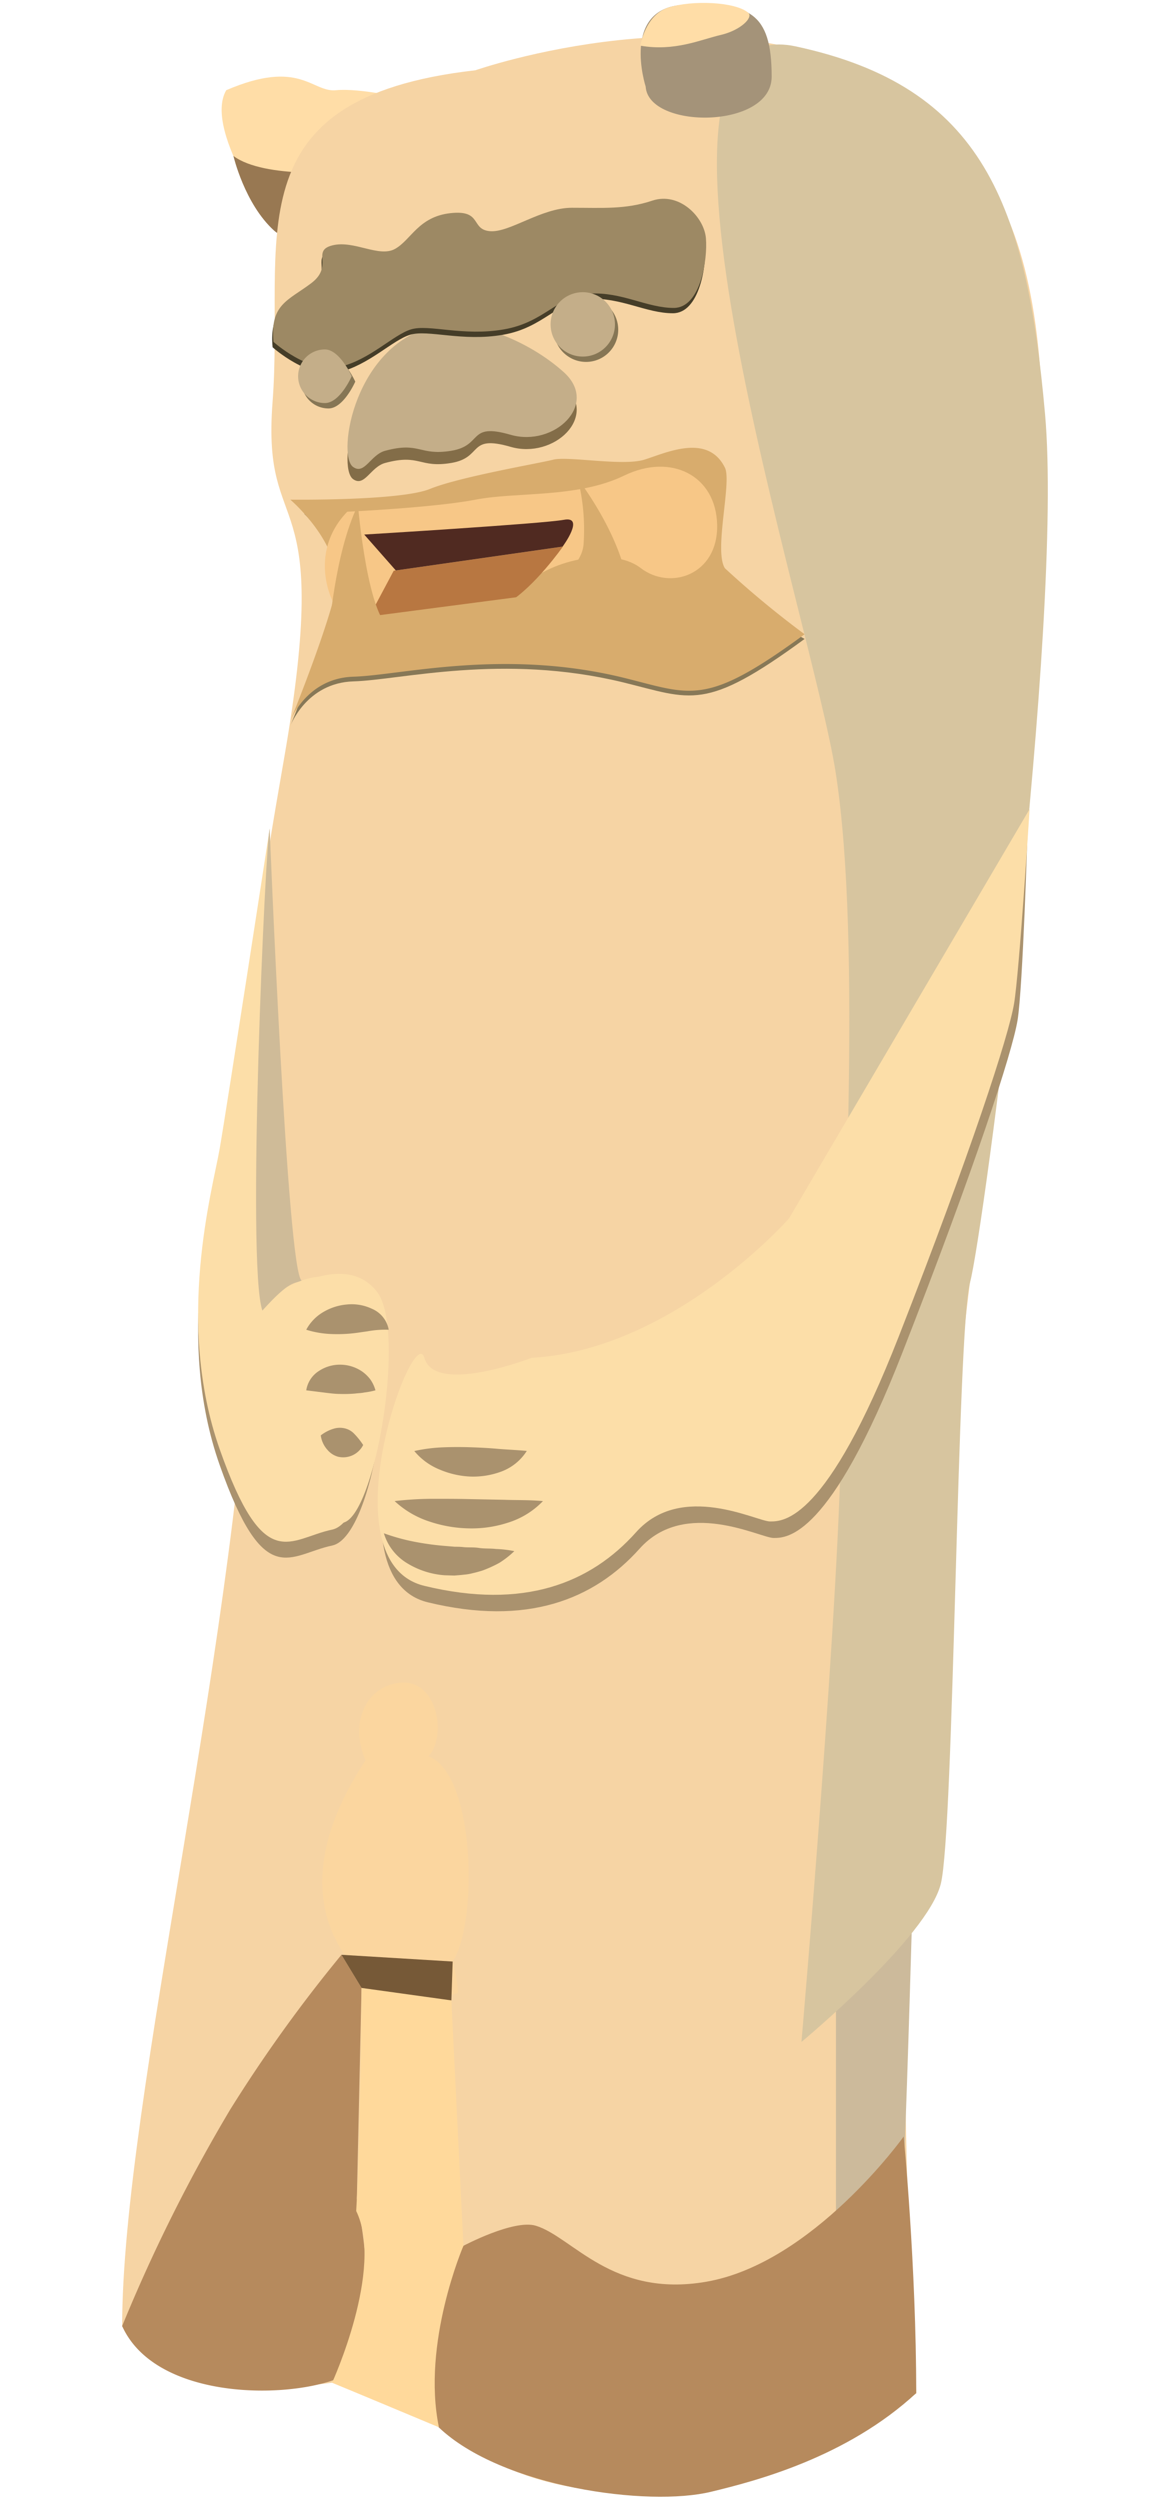 <svg xmlns="http://www.w3.org/2000/svg" viewBox="0 0 200 427"><defs><style>.a{fill:#ffdda7;}.b{fill:#987852;}.c{fill:#f6d4a4;}.d{fill:#877857;}.e{fill:#d8ac6d;}.f{fill:#f7c787;}.g{fill:#b87741;}.h{fill:#502a21;}.i{fill:#ccba9b;}.j{fill:#b68a5d;}.k{fill:#d7c59f;}.l{fill:#ffd99b;}.m{fill:#fbd69f;}.n{fill:#765937;}.o{fill:#a49379;}.p{fill:#836d48;}.q{fill:#c4ae89;}.r{fill:#453d28;}.s{fill:#9d8964;}.t{fill:#867655;}.u{fill:#aa926e;}.v{fill:#fcdea8;}.w{fill:#cfbb98;}</style></defs><title>feature_south</title><path class="a" d="M69.37,16.85S61.56,15,57.44,15.41s-6.17-5.43-18.77,0c-4.13,7.18,9.39,25.05,9.39,25.05Z"/><path class="b" d="M39.9,26.64s1.9,8.16,6.94,12.74S59.36,29.3,59.36,29.3,45.24,30.62,39.9,26.64Z"/><path class="c" d="M81.28,12s41.92-14.66,70.79,2.75,28,45.82,24.74,109.05S164.44,209.52,163.52,248s-1.37,76.06-6.41,78.81-.46,82-.46,82-46.73,33.91-82,5.5L56.77,407S31,411.12,20.88,397.37c0-38.95,20.55-119.7,22.39-179.27s-2.94-41.51,5.25-88.31c8.55-48.87-3.81-36.53-1.93-61.09C48.69,41.08,39.05,16.78,81.28,12Z"/><path class="d" d="M137.54,109.14c-17.09,12.52-19.29,10.29-31.06,7.41-20.57-5-38-.39-46.05-.16S49.63,124,49.63,124s5.53-13.52,7.59-21.53S52,87.77,52,87.77s16.41,1.82,21.45-.24,18.56-3.9,21.08-4.59,8.7,1.15,12.37,0,10.83-4.58,13.78,1.38c1.2,2.43-1.93,10.54,0,13.51C125.33,102.43,137.54,109.14,137.54,109.14Z"/><path class="e" d="M137.54,108.34c-17.09,12.52-19.29,10.29-31.06,7.4-20.57-5-38-.38-46.05-.15s-10.8,7.56-10.8,7.56,5.53-13.52,7.59-21.54-7.59-16.26-7.59-16.26,18.82.23,23.86-1.83,18.56-4.36,21.08-5,11.91,1.14,15.57,0,10.84-4.59,13.78,1.37c1.21,2.44-1.93,14.2,0,17.18A162.78,162.78,0,0,0,137.54,108.34Z"/><path class="f" d="M59.36,87.41s14.83-.69,21.92-2.06,17.41-.23,25.43-4.12,15.73,0,15.88,8.47-8,11.23-13.07,7.33-16.33-1.14-20.22,3.44-5.65,4.26-14,5.5-8.24-.69-12.14,1.6S50.5,96.57,59.36,87.41Z"/><path class="g" d="M67.3,97.49,61.81,107.8s20.37-2,25-4.8,9.41-9.63,9.41-9.63Z"/><path class="h" d="M62.26,91.31s30.47-1.84,34.14-2.52-.23,4.58-.23,4.58L67.66,97.44Z"/><path class="i" d="M142.9,337.81,156,324.67s-.91,32.15-1.37,42S156,407.45,156,407.45L142.9,415.7Z"/><path class="j" d="M79.22,383.62S66,406.07,75,414.63c10.75,10.23,35.8,13.63,46.57,11,7.59-1.83,23.14-5.85,35.05-16.85,0-21.68-2.14-43.83-2.14-43.83S139,386.6,120.72,389.76c-16.13,2.78-22.85-7.67-29.13-9.57C87.82,379.05,79.22,383.62,79.22,383.62Z"/><path class="j" d="M58.37,333.91l3.43,5.66-.8,36s5.85,27.47-3.78,30.92-30.85,3-36.34-9.16a277.4,277.4,0,0,1,18.48-37A247.61,247.61,0,0,1,58.37,333.91Z"/><path class="k" d="M137,348.8s21.53-17.87,23.82-27,2.75-94.5,5-102.75,16-112.59,12.82-148.33S168.1,14.79,136,7.92s2.8,97.71,6.87,124.16c4.59,29.79.92,83.38.92,110.88C143.82,270,137,348.8,137,348.8Z"/><path class="l" d="M61.81,339.18l15.35,2.52,2.06,41.92s-7.17,16.58-4.19,31C59.6,408.16,56.77,407,56.77,407s8.93-19.47,4.12-29.32C61.58,366,61.81,339.18,61.81,339.18Z"/><path class="m" d="M63.87,339S45.08,327,62.49,300.69c-3-6.87.53-13.05,6.34-13.28s7.64,8.93,4.43,12.6c8,3,8.48,28.4,4.12,35.05a27.7,27.7,0,0,1,.92,5.27S76,342.39,63.87,339Z"/><polygon class="n" points="58.37 333.91 61.8 339.57 77.16 341.7 77.38 335.06 58.37 333.91"/><path class="o" d="M110.37,14.79S106,1.27,117,.82,131.91,2,131.91,13.09C131.91,22.12,110.83,22.12,110.37,14.79Z"/><path class="a" d="M109.46,7.8s.82-5.27,4.83-6.53,11.36-1,13.61.9c.93.78-1.26,3-4.7,3.8S115.3,8.83,109.46,7.8Z"/><path class="p" d="M74.69,57.7c6.12-1.2,15.58,2.44,21.69,7.94S94.7,78.47,87.29,76.33s-4.65,1.83-10.15,2.75-5.34-1.61-11.3,0c-2.51.67-3.52,4.2-5.5,2.75C57.53,79.77,60.64,60.45,74.69,57.7Z"/><path class="q" d="M74.69,55.64c6.12-1.2,15.58,2.44,21.69,7.94S94.7,76.41,87.29,74.27,82.64,76.1,77.14,77s-5.34-1.61-11.3,0c-2.51.67-3.52,4.2-5.5,2.75C57.53,77.71,60.64,58.39,74.69,55.64Z"/><path class="r" d="M46.6,59.32s6.11,5.5,11.3,4.27,9.16-5.49,12.22-6.41S79,58.4,86,57.18s9.17-5.8,14.66-6.11,9.78,2.44,14.36,2.44,5.8-8.24,5.5-11.91-4.58-7.94-9.16-6.41-8.56,1.22-13.75,1.22-10.65,4.28-14,4-1.24-3.67-6.74-3.05-6.72,4.58-9.47,6.1-7-1.52-10.69-.61.3,3.53-3.67,6.5S46,52.9,46.6,59.32Z"/><path class="s" d="M46.75,58.4s6.11,5.5,11.3,4.28,9.17-5.5,12.22-6.42,8.86,1.23,15.89,0,9.16-5.8,14.66-6.11,9.77,2.45,14.35,2.45,5.81-8.25,5.5-11.91-4.58-7.95-9.16-6.42S103,35.49,97.76,35.49s-10.64,4.28-14,4S82.49,35.8,77,36.41,70.27,41,67.52,42.52s-7-1.53-10.69-.61.31,3.52-3.66,6.49S46.14,52,46.75,58.4Z"/><path class="t" d="M60.73,65.19s-2,4.58-4.58,4.58a4.58,4.58,0,1,1,0-9.16C58.68,60.61,60.73,65.19,60.73,65.19Z"/><circle class="t" cx="100.18" cy="56.32" r="5.5"/><circle class="q" cx="99.62" cy="55.41" r="5.5"/><path class="q" d="M60.12,64.27s-2,4.58-4.58,4.58a4.58,4.58,0,0,1,0-9.16C58.07,59.69,60.12,64.27,60.12,64.27Z"/><path class="u" d="M46.1,144.26s-7.33,47.65-8.55,54.68-7.64,29.63,0,51.31S49.46,265.53,56.79,264,69,228.57,62,223.37s-11.61-1.22-15.28.31c1-9.5,4.49,5.35,1-27C47.67,196.66,44.58,157.4,46.1,144.26Z"/><path class="u" d="M91.46,234.76s-16.49,6.41-18.33,0-16.95,34.82,0,38.94,28.41-.46,36.2-9.16,20.62-1.83,22.91-1.83,9.62,0,22-31.62,18.79-51.31,19.7-56.81,1.73-32.74,1.73-32.74l-40.21,69.39S115.75,233.38,91.46,234.76Z"/><path class="v" d="M46.1,141.54s-7.33,47.65-8.55,54.68-7.64,29.63,0,51.32,11.91,15.27,19.24,13.74S69,225.85,62,220.66s-11.61-1.23-15.28.3c1-9.5,4.49,5.36,1-27C47.67,193.94,44.58,154.68,46.1,141.54Z"/><path class="w" d="M46.1,141.54s3,76,5.47,77.19c-1.33.64-1.94-.16-6.72,5.14C42.1,216,45.4,143.3,46.1,141.54Z"/><path class="v" d="M90.87,231.94s-16.5,6.42-18.33,0-17,34.83,0,38.95,28.41-.46,36.19-9.16,20.62-1.84,22.91-1.84,9.63,0,22-31.61,18.78-51.32,19.7-56.82S176,138.21,176,138.21l-41.12,69.91S115.15,230.57,90.87,231.94Z"/><path class="v" d="M48.61,220.66s10.5-6.9,15.84,0-1,42.47-6.87,39.28-6.3-1.85-11.45-11.94S45.17,224.64,48.61,220.66Z"/><path class="u" d="M52.35,227.14a7.7,7.7,0,0,1,3-3.07,9.4,9.4,0,0,1,3.93-1.24,8.09,8.09,0,0,1,4.32.74,4.83,4.83,0,0,1,2.85,3.57,17.05,17.05,0,0,0-3.69.28c-1,.13-2,.31-3.05.39a24.91,24.91,0,0,1-3.37.05A16.39,16.39,0,0,1,52.35,227.14Z"/><path class="u" d="M52.35,237.49a4.78,4.78,0,0,1,2.19-3.32,6.5,6.5,0,0,1,3.76-1.06,6.66,6.66,0,0,1,3.64,1.19,6.22,6.22,0,0,1,1.37,1.34,5.85,5.85,0,0,1,.87,1.85,12.93,12.93,0,0,1-1.91.37c-.58.12-1.07.11-1.56.18a22.55,22.55,0,0,1-2.54.07c-.78,0-1.55-.09-2.45-.2Z"/><path class="u" d="M54.83,245.19A6.67,6.67,0,0,1,57.2,244a3.64,3.64,0,0,1,1.79,0,3.25,3.25,0,0,1,1.48.83,12.61,12.61,0,0,1,1.61,2,3.82,3.82,0,0,1-4.3,2A3.65,3.65,0,0,1,56,247.69,4.63,4.63,0,0,1,54.83,245.19Z"/><path class="u" d="M65.62,261.91a34.78,34.78,0,0,0,5.62,1.52,49,49,0,0,0,5.2.67l1.32.11c.44,0,.89,0,1.34.05.9.11,1.82,0,2.76.15s1.91.06,2.92.18a19.22,19.22,0,0,1,3.14.37,15.9,15.9,0,0,1-2.56,2,21.23,21.23,0,0,1-2.91,1.32c-.51.15-1,.3-1.55.42a8.65,8.65,0,0,1-1.6.28c-.54.07-1.08.1-1.62.15L76,269.08a14.2,14.2,0,0,1-6.31-2A9,9,0,0,1,65.62,261.91Z"/><path class="u" d="M67.46,256.41a57.15,57.15,0,0,1,6.59-.39c2.1,0,4.13,0,6.15.05l6.07.12c2.08.08,4.13,0,6.54.22a14,14,0,0,1-5.9,3.66,20,20,0,0,1-6.8,1,22.41,22.41,0,0,1-6.71-1.17A15.89,15.89,0,0,1,67.46,256.41Z"/><path class="u" d="M70.82,247.86a27.62,27.62,0,0,1,5.14-.64c1.6-.06,3.12-.05,4.62,0s3,.13,4.47.26,3,.18,5,.36a8.77,8.77,0,0,1-4.31,3.51,13.83,13.83,0,0,1-5.37.87,15.1,15.1,0,0,1-5.18-1.18A11,11,0,0,1,70.82,247.86Z"/><path class="e" d="M83.85,104.42S99.31,100,99.76,92.9a35.59,35.59,0,0,0-1-11.16c9,12.4,8.7,20,8.7,20Z"/><path class="e" d="M61.19,86.27s1.72,20.41,6,21.21c-8.37,1.6-11,1-11,1S57.16,94.47,61.19,86.27Z"/><polygon class="e" points="60.73 105.62 99.26 100.58 99.62 105.62 61.65 111.69 60.73 105.62"/></svg>
